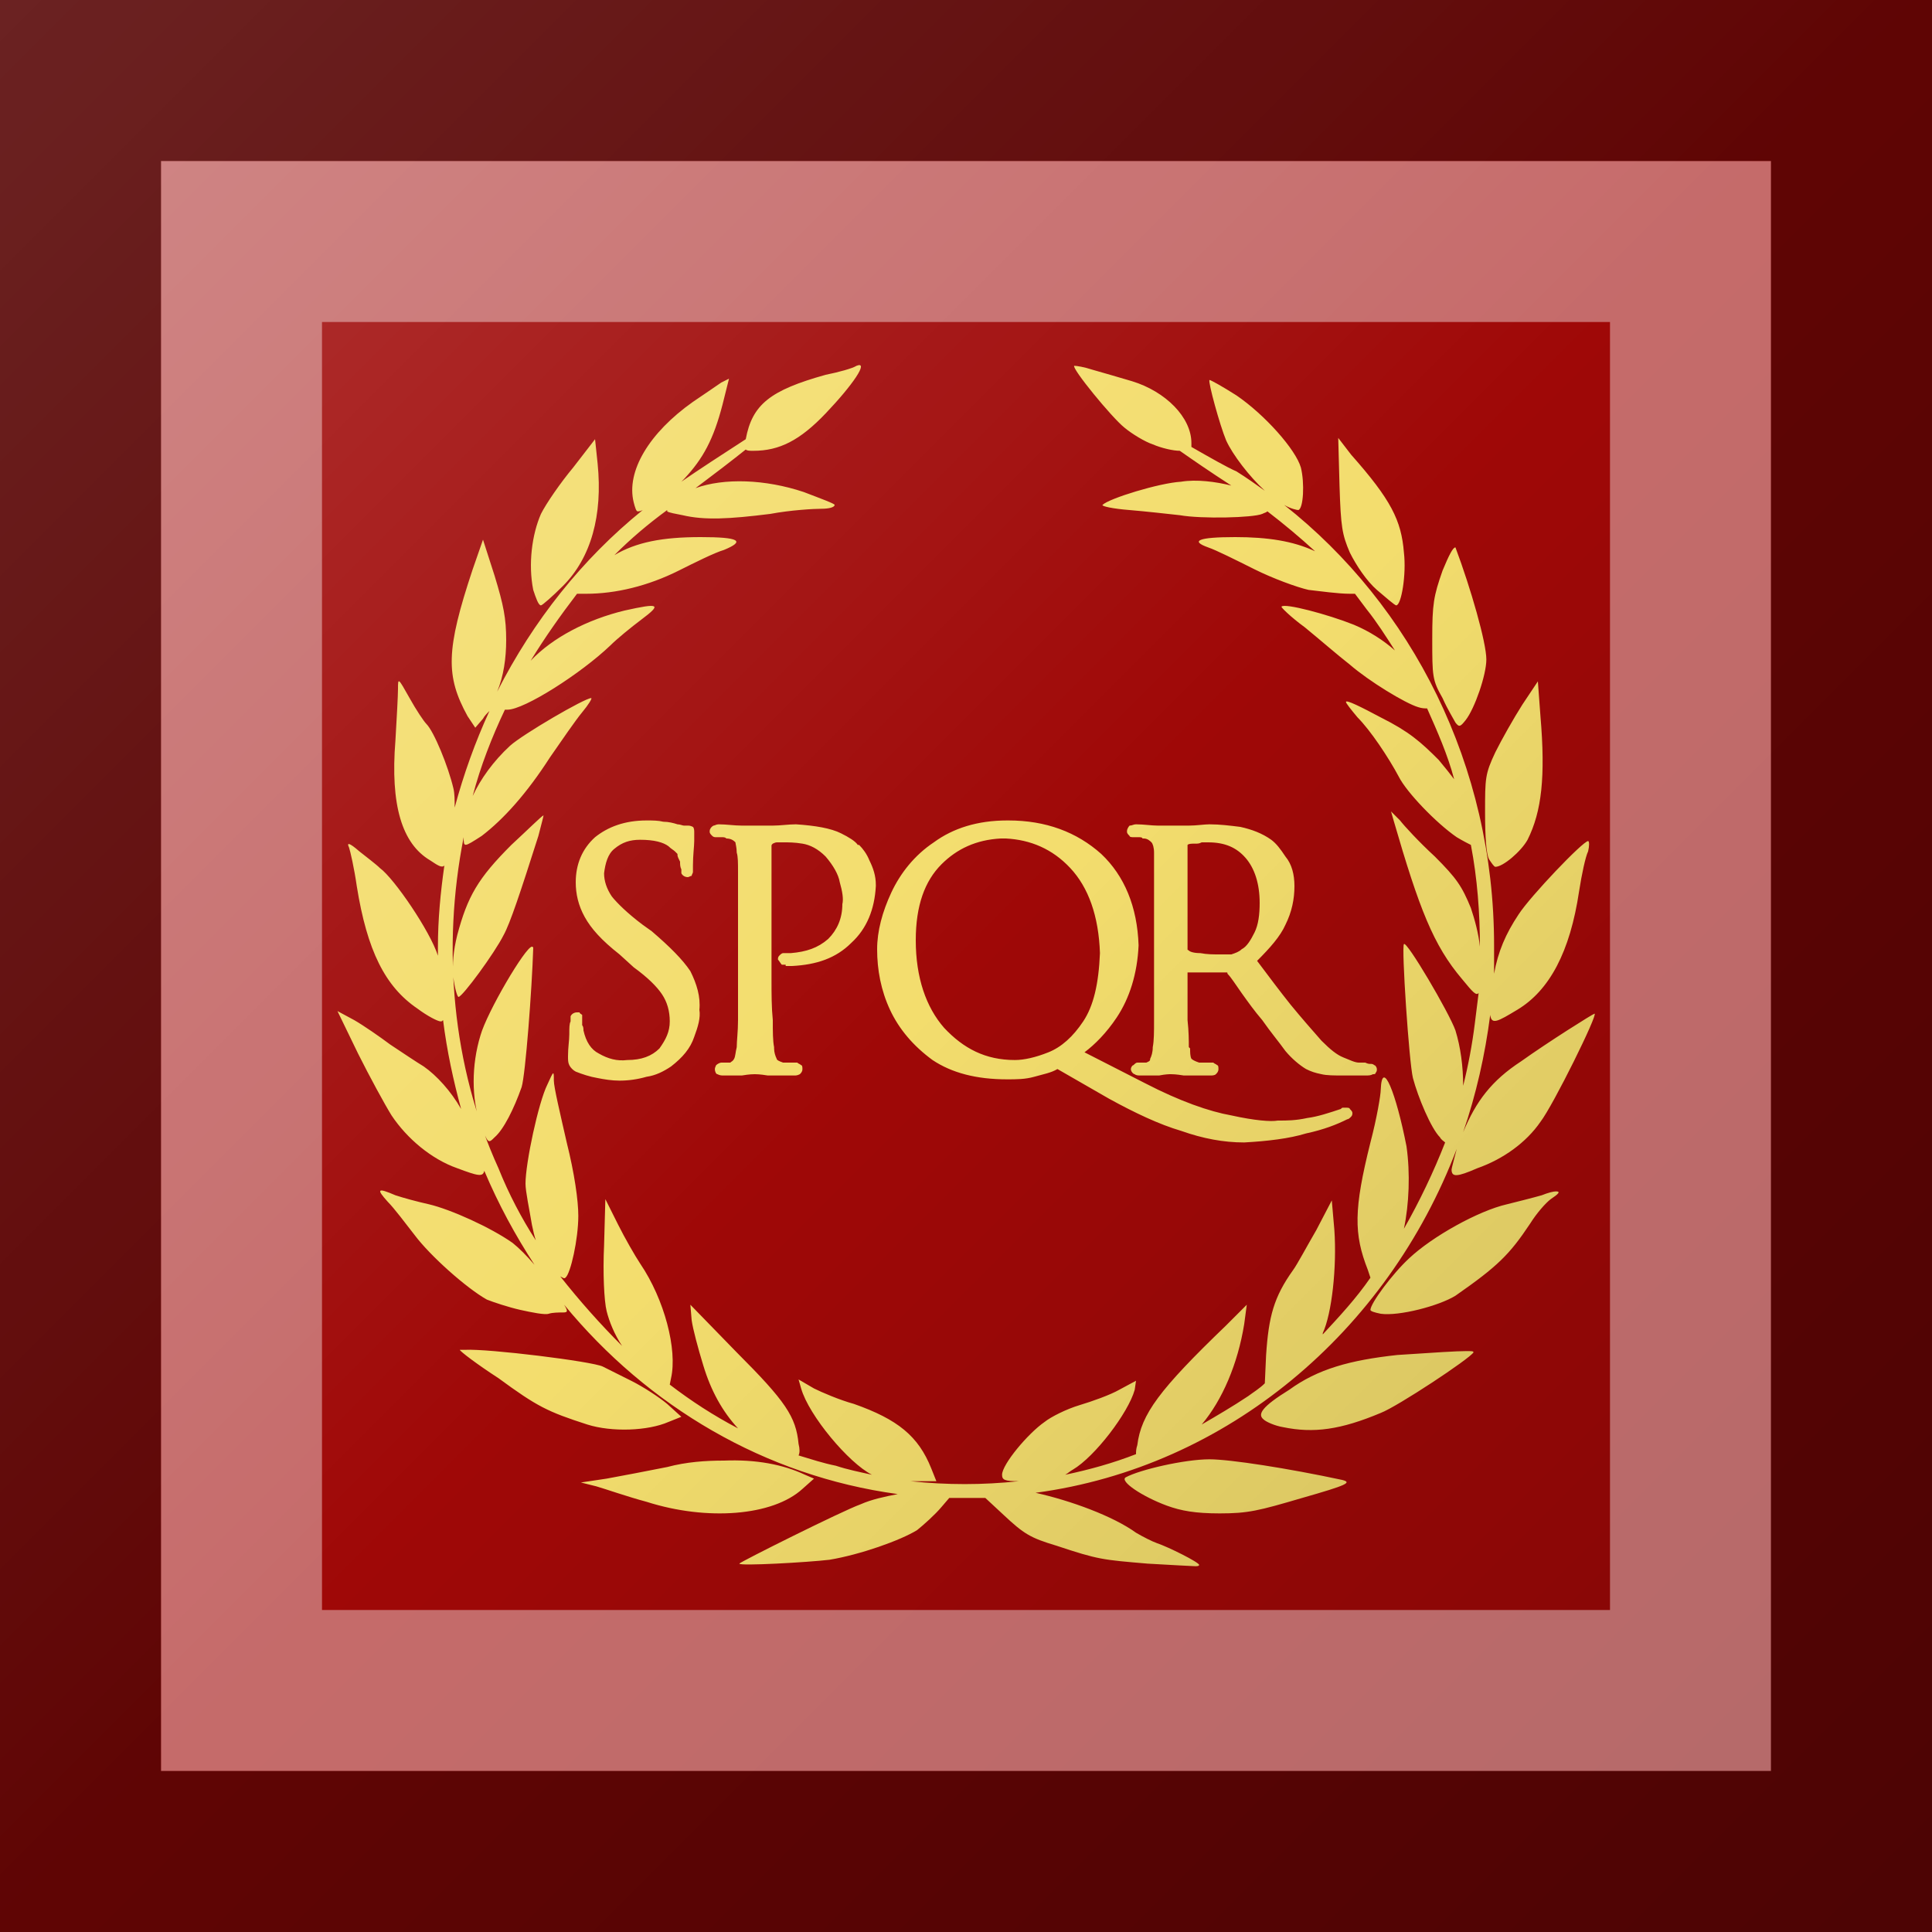 <?xml version="1.0"?>
<svg xmlns="http://www.w3.org/2000/svg" xmlns:xlink="http://www.w3.org/1999/xlink" version="1.1" width="360" height="360" viewBox="0 0 360 360">
<!-- Generated by Kreative Vexillo v1.0 -->
<style>
.gold{fill:rgb(243,221,109);}
.red{fill:rgb(159,8,7);}
</style>
<defs>
<path id="spqr" d="M 0.584 0.034 C 0.584 0.034 0.584 0.034 0.584 0.034 C 0.582 0.036 0.613 0.074 0.623 0.082 C 0.629 0.087 0.639 0.093 0.645 0.095 C 0.652 0.098 0.661 0.1 0.666 0.1 C 0.676 0.107 0.689 0.116 0.706 0.127 C 0.694 0.124 0.679 0.122 0.667 0.124 C 0.65 0.125 0.611 0.137 0.606 0.142 C 0.605 0.143 0.614 0.145 0.627 0.146 C 0.639 0.147 0.657 0.149 0.666 0.15 C 0.683 0.153 0.723 0.152 0.73 0.149 C 0.732 0.148 0.733 0.148 0.734 0.147 C 0.747 0.157 0.759 0.167 0.771 0.178 C 0.754 0.17 0.734 0.167 0.709 0.167 C 0.68 0.167 0.674 0.17 0.688 0.175 C 0.694 0.177 0.71 0.185 0.724 0.192 C 0.738 0.199 0.757 0.206 0.766 0.208 C 0.775 0.209 0.789 0.211 0.798 0.211 L 0.802 0.211 C 0.805 0.215 0.808 0.219 0.811 0.223 C 0.819 0.233 0.826 0.244 0.833 0.255 C 0.824 0.247 0.813 0.24 0.801 0.235 C 0.781 0.227 0.747 0.218 0.745 0.221 C 0.744 0.221 0.752 0.229 0.763 0.237 C 0.774 0.246 0.789 0.259 0.798 0.266 C 0.813 0.279 0.841 0.296 0.851 0.299 C 0.854 0.3 0.856 0.3 0.858 0.3 C 0.866 0.318 0.874 0.336 0.879 0.355 C 0.876 0.351 0.872 0.346 0.867 0.34 C 0.853 0.326 0.844 0.318 0.822 0.307 C 0.807 0.299 0.795 0.293 0.795 0.295 C 0.795 0.296 0.799 0.301 0.804 0.307 C 0.814 0.317 0.828 0.338 0.836 0.353 C 0.842 0.365 0.865 0.389 0.881 0.4 C 0.886 0.403 0.89 0.405 0.892 0.406 C 0.897 0.432 0.899 0.459 0.899 0.485 C 0.898 0.475 0.895 0.464 0.892 0.455 C 0.885 0.438 0.881 0.432 0.864 0.415 C 0.852 0.404 0.84 0.391 0.837 0.387 L 0.83 0.38 L 0.832 0.387 C 0.852 0.456 0.863 0.484 0.885 0.51 C 0.894 0.521 0.896 0.523 0.898 0.521 C 0.897 0.529 0.896 0.537 0.895 0.545 C 0.893 0.561 0.89 0.577 0.886 0.593 C 0.886 0.578 0.884 0.563 0.88 0.55 C 0.875 0.536 0.842 0.48 0.84 0.483 C 0.838 0.485 0.844 0.575 0.847 0.587 C 0.851 0.602 0.861 0.626 0.868 0.633 C 0.869 0.635 0.871 0.636 0.872 0.637 C 0.863 0.66 0.852 0.683 0.84 0.704 C 0.844 0.685 0.845 0.661 0.842 0.64 C 0.834 0.599 0.823 0.571 0.822 0.596 C 0.822 0.6 0.819 0.618 0.814 0.637 C 0.801 0.689 0.801 0.708 0.812 0.736 L 0.814 0.742 C 0.803 0.758 0.79 0.772 0.777 0.786 C 0.777 0.785 0.777 0.785 0.777 0.785 C 0.784 0.77 0.788 0.734 0.786 0.705 L 0.784 0.682 L 0.772 0.705 C 0.765 0.717 0.757 0.732 0.754 0.736 C 0.739 0.757 0.735 0.772 0.733 0.802 L 0.732 0.824 C 0.728 0.828 0.723 0.831 0.719 0.834 C 0.707 0.842 0.695 0.849 0.683 0.856 C 0.699 0.837 0.711 0.809 0.716 0.778 L 0.718 0.763 L 0.702 0.779 C 0.65 0.829 0.636 0.848 0.633 0.872 C 0.632 0.875 0.632 0.877 0.632 0.879 C 0.614 0.886 0.596 0.891 0.577 0.895 C 0.579 0.894 0.581 0.892 0.583 0.891 C 0.6 0.881 0.626 0.847 0.631 0.829 L 0.632 0.822 L 0.619 0.829 C 0.612 0.833 0.598 0.838 0.588 0.841 S 0.566 0.85 0.561 0.854 C 0.548 0.863 0.528 0.887 0.528 0.895 C 0.528 0.899 0.53 0.9 0.541 0.9 C 0.513 0.903 0.485 0.903 0.457 0.9 C 0.458 0.9 0.458 0.9 0.459 0.9 L 0.477 0.9 L 0.473 0.89 C 0.463 0.865 0.447 0.852 0.413 0.84 C 0.402 0.837 0.388 0.831 0.382 0.828 L 0.37 0.821 L 0.372 0.828 C 0.378 0.849 0.409 0.886 0.427 0.895 C 0.418 0.893 0.408 0.891 0.399 0.888 C 0.389 0.886 0.38 0.883 0.37 0.88 C 0.371 0.878 0.371 0.875 0.37 0.871 C 0.368 0.85 0.36 0.838 0.322 0.8 L 0.286 0.763 L 0.287 0.775 C 0.288 0.782 0.292 0.797 0.296 0.81 C 0.302 0.83 0.311 0.846 0.323 0.859 C 0.304 0.849 0.287 0.838 0.27 0.825 L 0.271 0.82 C 0.276 0.798 0.266 0.759 0.247 0.731 C 0.243 0.725 0.235 0.711 0.23 0.701 L 0.22 0.681 L 0.219 0.717 C 0.218 0.738 0.219 0.76 0.221 0.768 C 0.223 0.776 0.227 0.786 0.233 0.795 C 0.216 0.778 0.2 0.76 0.185 0.741 C 0.187 0.742 0.188 0.743 0.189 0.742 C 0.193 0.739 0.199 0.712 0.199 0.694 C 0.199 0.682 0.196 0.661 0.19 0.637 C 0.185 0.615 0.18 0.594 0.18 0.589 C 0.18 0.581 0.18 0.581 0.175 0.592 C 0.168 0.606 0.158 0.653 0.158 0.669 C 0.158 0.675 0.161 0.689 0.163 0.701 C 0.164 0.706 0.165 0.71 0.166 0.713 C 0.155 0.696 0.145 0.677 0.137 0.657 C 0.101 0.578 0.093 0.486 0.11 0.4 C 0.11 0.408 0.11 0.408 0.124 0.399 C 0.141 0.386 0.159 0.366 0.177 0.338 C 0.186 0.325 0.197 0.309 0.202 0.303 S 0.21 0.292 0.209 0.292 C 0.204 0.292 0.156 0.32 0.146 0.329 C 0.133 0.341 0.123 0.355 0.117 0.368 C 0.123 0.345 0.132 0.322 0.142 0.301 C 0.142 0.301 0.143 0.301 0.144 0.301 C 0.157 0.301 0.201 0.273 0.224 0.251 C 0.229 0.246 0.24 0.237 0.248 0.231 C 0.264 0.219 0.262 0.218 0.235 0.224 C 0.206 0.231 0.179 0.245 0.162 0.263 C 0.173 0.245 0.185 0.228 0.198 0.211 H 0.205 C 0.228 0.211 0.253 0.205 0.277 0.193 C 0.289 0.187 0.305 0.179 0.312 0.177 C 0.329 0.17 0.324 0.167 0.294 0.167 C 0.264 0.167 0.244 0.171 0.227 0.181 C 0.24 0.168 0.253 0.157 0.268 0.146 C 0.268 0.146 0.268 0.146 0.268 0.147 C 0.269 0.148 0.275 0.149 0.28 0.15 C 0.297 0.154 0.316 0.153 0.348 0.149 C 0.364 0.146 0.382 0.145 0.388 0.145 C 0.393 0.145 0.398 0.144 0.398 0.142 C 0.398 0.141 0.387 0.137 0.374 0.132 C 0.344 0.122 0.312 0.121 0.29 0.129 C 0.306 0.117 0.319 0.107 0.329 0.099 C 0.33 0.1 0.332 0.1 0.335 0.1 C 0.355 0.1 0.371 0.092 0.391 0.071 C 0.412 0.049 0.425 0.03 0.415 0.034 C 0.412 0.036 0.401 0.039 0.391 0.041 C 0.348 0.053 0.334 0.064 0.329 0.091 C 0.329 0.091 0.329 0.091 0.329 0.091 C 0.312 0.102 0.292 0.115 0.279 0.124 C 0.28 0.123 0.28 0.123 0.281 0.122 C 0.296 0.106 0.304 0.091 0.311 0.064 L 0.316 0.044 L 0.31 0.047 C 0.307 0.049 0.297 0.056 0.288 0.062 C 0.254 0.086 0.236 0.116 0.242 0.14 C 0.243 0.144 0.244 0.147 0.245 0.147 C 0.246 0.147 0.247 0.147 0.249 0.146 C 0.202 0.184 0.164 0.232 0.136 0.287 C 0.141 0.275 0.143 0.261 0.143 0.247 C 0.143 0.23 0.141 0.22 0.134 0.197 L 0.125 0.169 L 0.117 0.192 C 0.096 0.255 0.096 0.275 0.113 0.306 L 0.119 0.315 L 0.125 0.308 C 0.126 0.306 0.128 0.304 0.13 0.302 C 0.119 0.326 0.11 0.351 0.103 0.377 C 0.103 0.371 0.103 0.366 0.102 0.362 C 0.098 0.345 0.087 0.318 0.081 0.312 C 0.079 0.31 0.073 0.301 0.068 0.292 C 0.059 0.276 0.059 0.276 0.059 0.285 C 0.059 0.29 0.058 0.308 0.057 0.325 C 0.053 0.375 0.062 0.405 0.084 0.418 C 0.09 0.422 0.093 0.424 0.095 0.422 C 0.092 0.443 0.09 0.464 0.09 0.485 C 0.09 0.487 0.09 0.49 0.09 0.492 C 0.084 0.473 0.056 0.432 0.045 0.424 C 0.042 0.421 0.034 0.415 0.029 0.411 C 0.021 0.404 0.019 0.404 0.021 0.408 C 0.022 0.411 0.025 0.424 0.027 0.438 C 0.035 0.488 0.049 0.516 0.074 0.533 C 0.082 0.539 0.09 0.543 0.092 0.543 C 0.093 0.543 0.093 0.543 0.094 0.542 C 0.097 0.566 0.102 0.589 0.108 0.611 C 0.1 0.597 0.089 0.585 0.079 0.578 C 0.074 0.575 0.062 0.567 0.053 0.561 C 0.045 0.555 0.032 0.546 0.025 0.542 L 0.012 0.535 L 0.028 0.568 C 0.037 0.586 0.049 0.608 0.054 0.616 C 0.066 0.634 0.085 0.65 0.105 0.657 C 0.121 0.663 0.125 0.664 0.126 0.659 C 0.137 0.685 0.15 0.709 0.165 0.732 C 0.159 0.725 0.153 0.719 0.148 0.715 C 0.131 0.703 0.1 0.689 0.083 0.685 C 0.074 0.683 0.063 0.68 0.057 0.678 C 0.043 0.672 0.042 0.673 0.051 0.683 C 0.056 0.688 0.065 0.7 0.072 0.709 C 0.084 0.725 0.112 0.75 0.128 0.759 C 0.133 0.761 0.145 0.765 0.154 0.767 C 0.163 0.769 0.173 0.771 0.176 0.77 C 0.179 0.769 0.184 0.769 0.187 0.769 C 0.191 0.769 0.191 0.768 0.188 0.763 C 0.253 0.842 0.344 0.896 0.447 0.91 C 0.437 0.912 0.427 0.914 0.418 0.918 C 0.404 0.923 0.324 0.963 0.324 0.964 C 0.324 0.966 0.377 0.963 0.394 0.961 C 0.418 0.957 0.449 0.946 0.462 0.938 C 0.467 0.934 0.476 0.926 0.481 0.92 L 0.487 0.913 C 0.491 0.913 0.496 0.913 0.5 0.913 C 0.505 0.913 0.51 0.913 0.515 0.913 L 0.529 0.926 C 0.545 0.941 0.55 0.944 0.57 0.95 C 0.603 0.961 0.606 0.961 0.641 0.964 C 0.659 0.965 0.676 0.966 0.678 0.966 C 0.679 0.966 0.681 0.966 0.681 0.965 C 0.681 0.963 0.657 0.951 0.648 0.948 C 0.645 0.947 0.637 0.943 0.632 0.94 C 0.614 0.927 0.581 0.915 0.554 0.909 C 0.703 0.889 0.827 0.784 0.881 0.642 C 0.879 0.65 0.877 0.657 0.877 0.658 C 0.877 0.664 0.881 0.664 0.897 0.657 C 0.917 0.65 0.935 0.637 0.946 0.621 C 0.956 0.608 0.991 0.537 0.988 0.537 C 0.987 0.537 0.952 0.559 0.931 0.574 C 0.908 0.589 0.896 0.605 0.886 0.629 C 0.896 0.6 0.903 0.569 0.907 0.538 C 0.908 0.546 0.913 0.543 0.928 0.534 C 0.953 0.519 0.969 0.489 0.976 0.442 C 0.978 0.429 0.981 0.415 0.983 0.411 C 0.984 0.407 0.984 0.403 0.983 0.403 C 0.979 0.403 0.938 0.446 0.929 0.46 C 0.919 0.475 0.913 0.489 0.91 0.506 C 0.91 0.499 0.91 0.492 0.91 0.484 C 0.91 0.344 0.846 0.22 0.747 0.142 C 0.752 0.145 0.757 0.146 0.758 0.146 C 0.762 0.145 0.763 0.125 0.76 0.113 C 0.756 0.099 0.732 0.072 0.71 0.057 C 0.699 0.05 0.69 0.045 0.689 0.045 C 0.688 0.047 0.697 0.08 0.702 0.092 C 0.707 0.103 0.72 0.12 0.732 0.131 C 0.725 0.126 0.718 0.121 0.71 0.116 C 0.703 0.113 0.689 0.105 0.675 0.097 C 0.675 0.096 0.675 0.095 0.675 0.094 C 0.675 0.074 0.655 0.054 0.629 0.046 C 0.619 0.043 0.605 0.039 0.598 0.037 C 0.592 0.035 0.586 0.034 0.584 0.034 L 0.584 0.034 Z M 0.789 0.09 L 0.79 0.127 C 0.791 0.159 0.792 0.165 0.798 0.179 C 0.803 0.189 0.811 0.201 0.819 0.208 C 0.826 0.214 0.833 0.22 0.834 0.22 C 0.838 0.22 0.842 0.196 0.84 0.179 C 0.838 0.154 0.83 0.138 0.799 0.103 L 0.789 0.09 Z M 0.212 0.091 L 0.195 0.113 C 0.185 0.125 0.174 0.141 0.17 0.149 C 0.163 0.165 0.16 0.188 0.164 0.208 C 0.166 0.214 0.168 0.22 0.17 0.22 C 0.171 0.22 0.179 0.213 0.187 0.205 C 0.209 0.183 0.218 0.15 0.214 0.11 L 0.212 0.091 L 0.212 0.091 Z M 0.88 0.175 C 0.878 0.175 0.875 0.181 0.87 0.193 C 0.863 0.213 0.862 0.219 0.862 0.246 C 0.862 0.275 0.862 0.278 0.87 0.292 C 0.874 0.301 0.879 0.309 0.88 0.311 C 0.883 0.315 0.884 0.314 0.888 0.309 C 0.895 0.3 0.904 0.274 0.904 0.262 C 0.904 0.249 0.892 0.207 0.88 0.175 C 0.88 0.175 0.88 0.175 0.88 0.175 Z M 0.944 0.279 L 0.932 0.297 C 0.925 0.308 0.916 0.324 0.911 0.334 C 0.903 0.351 0.903 0.354 0.903 0.381 C 0.903 0.4 0.904 0.413 0.906 0.417 C 0.908 0.42 0.91 0.423 0.911 0.423 C 0.917 0.423 0.931 0.411 0.936 0.402 C 0.947 0.38 0.95 0.353 0.946 0.306 L 0.944 0.279 L 0.944 0.279 Z M 0.172 0.383 C 0.17 0.384 0.16 0.394 0.147 0.406 C 0.121 0.432 0.113 0.446 0.105 0.476 C 0.102 0.488 0.101 0.499 0.102 0.509 C 0.103 0.517 0.105 0.524 0.106 0.524 C 0.109 0.524 0.134 0.49 0.141 0.476 C 0.146 0.467 0.154 0.443 0.168 0.399 C 0.17 0.391 0.172 0.384 0.172 0.383 C 0.172 0.383 0.172 0.383 0.172 0.383 L 0.172 0.383 Z M 0.252 0.387 C 0.235 0.387 0.222 0.392 0.212 0.4 C 0.202 0.409 0.197 0.421 0.197 0.435 C 0.197 0.444 0.199 0.453 0.204 0.462 C 0.209 0.471 0.217 0.48 0.231 0.491 L 0.242 0.501 C 0.242 0.501 0.242 0.501 0.242 0.501 C 0.253 0.509 0.26 0.516 0.264 0.522 C 0.268 0.528 0.27 0.535 0.27 0.543 C 0.27 0.543 0.27 0.543 0.27 0.543 C 0.27 0.551 0.267 0.557 0.262 0.564 C 0.256 0.57 0.248 0.573 0.237 0.573 C 0.229 0.574 0.222 0.572 0.215 0.568 C 0.209 0.565 0.205 0.559 0.203 0.55 C 0.203 0.549 0.203 0.547 0.202 0.546 C 0.202 0.544 0.202 0.543 0.202 0.542 C 0.202 0.54 0.202 0.539 0.202 0.538 C 0.201 0.537 0.2 0.537 0.2 0.536 C 0.199 0.536 0.198 0.536 0.198 0.536 C 0.196 0.536 0.194 0.537 0.193 0.539 C 0.193 0.54 0.193 0.541 0.193 0.543 C 0.193 0.543 0.193 0.543 0.193 0.543 C 0.192 0.545 0.192 0.548 0.192 0.553 C 0.192 0.558 0.191 0.563 0.191 0.57 C 0.191 0.573 0.191 0.575 0.192 0.577 C 0.193 0.579 0.195 0.581 0.197 0.582 C 0.202 0.584 0.208 0.586 0.214 0.587 C 0.219 0.588 0.225 0.589 0.231 0.589 C 0.238 0.589 0.245 0.588 0.252 0.586 C 0.259 0.585 0.265 0.582 0.271 0.578 C 0.271 0.578 0.271 0.578 0.271 0.578 C 0.28 0.571 0.286 0.564 0.289 0.555 C 0.292 0.547 0.294 0.54 0.293 0.534 C 0.293 0.534 0.293 0.534 0.293 0.534 S 0.293 0.534 0.293 0.534 C 0.294 0.524 0.291 0.514 0.286 0.504 C 0.28 0.495 0.27 0.485 0.256 0.473 L 0.249 0.468 C 0.237 0.459 0.229 0.451 0.225 0.446 C 0.221 0.44 0.219 0.434 0.219 0.428 C 0.22 0.42 0.222 0.413 0.227 0.409 C 0.233 0.404 0.239 0.402 0.247 0.402 C 0.258 0.402 0.265 0.404 0.269 0.407 C 0.271 0.409 0.273 0.41 0.274 0.411 C 0.275 0.412 0.276 0.413 0.276 0.413 C 0.276 0.413 0.276 0.413 0.276 0.414 C 0.276 0.415 0.277 0.417 0.278 0.419 C 0.278 0.421 0.278 0.423 0.279 0.425 C 0.279 0.426 0.279 0.427 0.279 0.428 C 0.28 0.43 0.282 0.431 0.284 0.431 C 0.285 0.431 0.286 0.43 0.287 0.43 C 0.287 0.429 0.288 0.428 0.288 0.427 C 0.288 0.426 0.288 0.424 0.288 0.422 C 0.288 0.414 0.289 0.407 0.289 0.403 C 0.289 0.399 0.289 0.397 0.289 0.396 C 0.289 0.396 0.289 0.396 0.289 0.396 C 0.289 0.395 0.289 0.393 0.288 0.392 C 0.286 0.391 0.285 0.391 0.284 0.391 C 0.283 0.391 0.282 0.391 0.281 0.391 C 0.28 0.391 0.278 0.39 0.276 0.39 C 0.273 0.389 0.269 0.388 0.265 0.388 C 0.261 0.387 0.257 0.387 0.252 0.387 L 0.252 0.387 Z M 0.532 0.387 C 0.509 0.387 0.49 0.393 0.475 0.404 C 0.46 0.414 0.449 0.428 0.442 0.443 C 0.435 0.458 0.431 0.473 0.431 0.487 C 0.431 0.503 0.434 0.519 0.441 0.534 C 0.448 0.549 0.459 0.562 0.474 0.573 C 0.489 0.583 0.508 0.588 0.532 0.588 C 0.532 0.588 0.532 0.588 0.532 0.588 C 0.539 0.588 0.546 0.588 0.553 0.586 C 0.56 0.584 0.566 0.583 0.571 0.58 L 0.611 0.603 C 0.631 0.614 0.65 0.623 0.667 0.628 C 0.684 0.634 0.7 0.637 0.716 0.637 C 0.716 0.637 0.716 0.637 0.716 0.637 C 0.734 0.636 0.751 0.634 0.764 0.63 C 0.778 0.627 0.788 0.623 0.796 0.619 C 0.796 0.619 0.796 0.619 0.796 0.619 C 0.797 0.619 0.798 0.618 0.799 0.617 C 0.799 0.617 0.799 0.617 0.799 0.617 C 0.8 0.616 0.8 0.615 0.8 0.614 C 0.8 0.613 0.799 0.612 0.798 0.611 C 0.798 0.61 0.796 0.61 0.795 0.61 C 0.795 0.61 0.795 0.61 0.795 0.61 C 0.794 0.61 0.794 0.61 0.793 0.61 C 0.792 0.61 0.792 0.61 0.791 0.611 C 0.791 0.611 0.791 0.611 0.791 0.611 C 0.782 0.614 0.773 0.617 0.765 0.618 C 0.756 0.62 0.749 0.62 0.743 0.62 C 0.743 0.62 0.742 0.62 0.742 0.62 C 0.737 0.621 0.724 0.62 0.706 0.616 C 0.689 0.613 0.666 0.605 0.639 0.591 L 0.592 0.567 C 0.6 0.561 0.609 0.552 0.617 0.54 C 0.627 0.525 0.633 0.506 0.634 0.484 C 0.634 0.484 0.634 0.484 0.634 0.484 C 0.633 0.454 0.623 0.43 0.605 0.413 C 0.586 0.396 0.562 0.387 0.533 0.387 C 0.532 0.387 0.532 0.387 0.532 0.387 Z M 0.308 0.39 C 0.306 0.39 0.305 0.391 0.304 0.391 C 0.302 0.392 0.301 0.394 0.301 0.395 C 0.301 0.395 0.301 0.396 0.301 0.396 C 0.301 0.397 0.302 0.398 0.303 0.399 C 0.304 0.4 0.305 0.4 0.306 0.4 C 0.307 0.4 0.309 0.4 0.31 0.4 C 0.312 0.4 0.313 0.4 0.314 0.401 C 0.314 0.401 0.314 0.401 0.314 0.401 C 0.318 0.401 0.32 0.403 0.321 0.404 C 0.321 0.405 0.322 0.408 0.322 0.412 C 0.322 0.412 0.322 0.412 0.322 0.412 C 0.323 0.415 0.323 0.42 0.323 0.427 C 0.323 0.434 0.323 0.447 0.323 0.466 V 0.51 C 0.323 0.522 0.323 0.532 0.323 0.542 C 0.323 0.551 0.322 0.558 0.322 0.563 C 0.321 0.567 0.321 0.57 0.32 0.572 C 0.319 0.574 0.318 0.574 0.317 0.575 C 0.316 0.575 0.315 0.575 0.313 0.575 C 0.312 0.575 0.311 0.575 0.31 0.575 C 0.31 0.575 0.31 0.575 0.31 0.575 C 0.309 0.575 0.307 0.576 0.306 0.577 C 0.306 0.577 0.305 0.579 0.305 0.58 C 0.305 0.582 0.306 0.584 0.307 0.584 C 0.309 0.585 0.31 0.585 0.312 0.585 C 0.316 0.585 0.321 0.585 0.326 0.585 C 0.332 0.584 0.335 0.584 0.336 0.584 C 0.336 0.584 0.336 0.584 0.336 0.584 C 0.337 0.584 0.34 0.584 0.346 0.585 C 0.352 0.585 0.359 0.585 0.367 0.585 C 0.368 0.585 0.369 0.585 0.371 0.584 C 0.372 0.583 0.373 0.582 0.373 0.58 C 0.373 0.58 0.373 0.58 0.373 0.58 C 0.373 0.58 0.373 0.58 0.373 0.58 C 0.373 0.579 0.373 0.577 0.372 0.577 C 0.371 0.576 0.37 0.576 0.369 0.575 C 0.369 0.575 0.368 0.575 0.368 0.575 C 0.367 0.575 0.366 0.575 0.364 0.575 C 0.361 0.575 0.36 0.575 0.358 0.575 C 0.355 0.574 0.353 0.573 0.353 0.572 C 0.352 0.57 0.351 0.567 0.351 0.564 C 0.351 0.564 0.351 0.563 0.351 0.563 C 0.35 0.558 0.35 0.551 0.35 0.542 C 0.349 0.532 0.349 0.522 0.349 0.51 V 0.407 C 0.349 0.406 0.349 0.406 0.35 0.405 C 0.35 0.405 0.352 0.404 0.353 0.404 C 0.355 0.404 0.357 0.404 0.359 0.404 C 0.359 0.404 0.359 0.404 0.359 0.404 C 0.362 0.404 0.367 0.404 0.373 0.405 C 0.379 0.406 0.385 0.409 0.391 0.415 C 0.397 0.422 0.401 0.429 0.402 0.435 C 0.404 0.442 0.405 0.448 0.404 0.452 C 0.404 0.452 0.404 0.452 0.404 0.452 C 0.404 0.463 0.4 0.472 0.393 0.479 C 0.385 0.486 0.376 0.489 0.364 0.49 C 0.361 0.49 0.36 0.49 0.358 0.49 C 0.357 0.49 0.356 0.491 0.355 0.492 S 0.354 0.494 0.354 0.495 C 0.354 0.495 0.354 0.495 0.354 0.495 C 0.355 0.496 0.356 0.498 0.357 0.499 C 0.358 0.499 0.359 0.499 0.36 0.499 C 0.36 0.499 0.36 0.499 0.36 0.499 C 0.36 0.499 0.36 0.5 0.36 0.5 C 0.361 0.5 0.362 0.5 0.363 0.5 C 0.364 0.5 0.365 0.5 0.365 0.5 C 0.384 0.499 0.399 0.494 0.411 0.482 C 0.423 0.471 0.429 0.456 0.43 0.438 C 0.43 0.437 0.43 0.437 0.43 0.437 C 0.43 0.43 0.428 0.424 0.425 0.418 C 0.423 0.413 0.42 0.409 0.417 0.406 C 0.416 0.406 0.416 0.406 0.416 0.406 L 0.416 0.406 C 0.414 0.403 0.409 0.4 0.403 0.397 C 0.395 0.393 0.383 0.391 0.368 0.39 C 0.368 0.39 0.368 0.39 0.368 0.39 C 0.362 0.39 0.356 0.391 0.35 0.391 C 0.344 0.391 0.339 0.391 0.336 0.391 C 0.335 0.391 0.332 0.391 0.326 0.391 C 0.32 0.391 0.314 0.39 0.308 0.39 L 0.308 0.39 Z M 0.632 0.39 C 0.63 0.39 0.629 0.391 0.627 0.391 C 0.626 0.392 0.625 0.394 0.625 0.395 C 0.625 0.395 0.625 0.396 0.625 0.396 C 0.625 0.397 0.626 0.398 0.627 0.399 C 0.627 0.4 0.629 0.4 0.63 0.4 C 0.631 0.4 0.632 0.4 0.634 0.4 C 0.635 0.4 0.637 0.4 0.637 0.401 C 0.637 0.401 0.638 0.401 0.638 0.401 C 0.641 0.401 0.643 0.403 0.644 0.404 C 0.645 0.405 0.646 0.408 0.646 0.412 C 0.646 0.412 0.646 0.412 0.646 0.412 C 0.646 0.415 0.646 0.42 0.646 0.427 C 0.646 0.434 0.646 0.447 0.646 0.466 V 0.51 C 0.646 0.522 0.646 0.532 0.646 0.542 C 0.646 0.551 0.646 0.558 0.645 0.563 C 0.645 0.567 0.644 0.57 0.643 0.572 C 0.643 0.574 0.642 0.574 0.64 0.575 C 0.639 0.575 0.638 0.575 0.637 0.575 C 0.635 0.575 0.634 0.575 0.633 0.575 C 0.633 0.575 0.633 0.575 0.633 0.575 C 0.632 0.575 0.631 0.576 0.63 0.577 C 0.629 0.577 0.628 0.579 0.628 0.58 C 0.628 0.582 0.63 0.584 0.631 0.584 C 0.632 0.585 0.634 0.585 0.635 0.585 C 0.64 0.585 0.644 0.585 0.65 0.585 C 0.655 0.584 0.658 0.584 0.659 0.584 C 0.659 0.584 0.659 0.584 0.659 0.584 C 0.66 0.584 0.663 0.584 0.669 0.585 C 0.675 0.585 0.682 0.585 0.69 0.585 C 0.691 0.585 0.693 0.585 0.694 0.584 C 0.695 0.583 0.696 0.582 0.696 0.58 C 0.696 0.58 0.696 0.58 0.696 0.58 C 0.696 0.58 0.696 0.58 0.696 0.58 C 0.696 0.579 0.696 0.577 0.695 0.577 C 0.694 0.576 0.693 0.576 0.692 0.575 C 0.692 0.575 0.691 0.575 0.691 0.575 C 0.69 0.575 0.689 0.575 0.687 0.575 C 0.684 0.575 0.682 0.575 0.681 0.575 C 0.678 0.574 0.676 0.573 0.675 0.572 C 0.674 0.57 0.674 0.567 0.674 0.564 C 0.674 0.564 0.673 0.563 0.673 0.563 C 0.673 0.558 0.673 0.551 0.672 0.542 C 0.672 0.532 0.672 0.522 0.672 0.51 V 0.505 L 0.702 0.505 C 0.702 0.505 0.702 0.505 0.702 0.505 C 0.703 0.505 0.703 0.505 0.703 0.506 C 0.706 0.509 0.709 0.514 0.714 0.521 C 0.719 0.528 0.724 0.535 0.73 0.542 C 0.737 0.552 0.743 0.559 0.748 0.566 C 0.753 0.572 0.759 0.577 0.764 0.58 C 0.768 0.582 0.771 0.583 0.776 0.584 C 0.78 0.585 0.786 0.585 0.792 0.585 H 0.81 C 0.813 0.585 0.814 0.585 0.816 0.584 C 0.817 0.584 0.818 0.584 0.818 0.583 C 0.819 0.582 0.819 0.581 0.819 0.58 C 0.819 0.579 0.818 0.577 0.817 0.577 C 0.816 0.576 0.815 0.576 0.814 0.576 C 0.814 0.576 0.814 0.576 0.814 0.576 C 0.813 0.576 0.812 0.576 0.81 0.575 C 0.809 0.575 0.807 0.575 0.805 0.575 C 0.805 0.575 0.805 0.575 0.805 0.575 C 0.802 0.575 0.798 0.573 0.793 0.571 C 0.788 0.569 0.783 0.565 0.776 0.558 C 0.769 0.55 0.761 0.541 0.752 0.53 C 0.744 0.52 0.735 0.508 0.726 0.496 C 0.736 0.486 0.744 0.477 0.748 0.468 C 0.753 0.458 0.755 0.448 0.755 0.438 C 0.755 0.438 0.755 0.438 0.755 0.438 C 0.755 0.429 0.753 0.421 0.748 0.415 C 0.744 0.409 0.741 0.405 0.737 0.402 C 0.73 0.397 0.722 0.394 0.713 0.392 C 0.705 0.391 0.697 0.39 0.689 0.39 C 0.685 0.39 0.679 0.391 0.673 0.391 C 0.666 0.391 0.662 0.391 0.66 0.391 C 0.66 0.391 0.66 0.391 0.66 0.391 C 0.659 0.391 0.655 0.391 0.649 0.391 C 0.644 0.391 0.638 0.39 0.632 0.39 L 0.632 0.39 Z M 0.527 0.401 C 0.528 0.401 0.529 0.401 0.531 0.401 C 0.55 0.402 0.567 0.409 0.581 0.424 C 0.595 0.439 0.603 0.461 0.604 0.49 C 0.603 0.514 0.599 0.531 0.591 0.543 C 0.583 0.555 0.574 0.563 0.564 0.567 C 0.554 0.571 0.545 0.573 0.538 0.573 C 0.538 0.573 0.538 0.573 0.538 0.573 C 0.515 0.573 0.498 0.564 0.483 0.548 C 0.469 0.532 0.461 0.509 0.461 0.48 C 0.461 0.453 0.468 0.434 0.481 0.421 C 0.493 0.409 0.508 0.402 0.527 0.401 L 0.527 0.401 Z M 0.683 0.404 C 0.684 0.404 0.686 0.404 0.688 0.404 C 0.701 0.404 0.71 0.408 0.717 0.416 C 0.724 0.424 0.728 0.436 0.728 0.451 C 0.728 0.46 0.727 0.468 0.724 0.474 C 0.721 0.48 0.718 0.485 0.714 0.487 C 0.712 0.489 0.709 0.49 0.706 0.491 C 0.703 0.491 0.7 0.491 0.697 0.491 C 0.697 0.491 0.697 0.491 0.697 0.491 C 0.692 0.491 0.687 0.491 0.682 0.49 C 0.677 0.49 0.674 0.489 0.673 0.488 C 0.672 0.487 0.672 0.488 0.672 0.487 C 0.672 0.487 0.672 0.487 0.672 0.487 V 0.406 C 0.672 0.406 0.672 0.406 0.672 0.406 C 0.672 0.406 0.672 0.406 0.672 0.406 C 0.673 0.405 0.675 0.405 0.678 0.405 C 0.68 0.405 0.681 0.405 0.683 0.404 L 0.683 0.404 Z M 0.163 0.485 C 0.158 0.485 0.128 0.536 0.123 0.554 C 0.116 0.577 0.116 0.603 0.123 0.623 C 0.129 0.638 0.129 0.638 0.134 0.633 C 0.141 0.627 0.149 0.611 0.155 0.594 C 0.158 0.584 0.163 0.518 0.164 0.486 C 0.164 0.485 0.163 0.485 0.163 0.485 L 0.163 0.485 Z M 0.958 0.675 C 0.956 0.675 0.952 0.676 0.947 0.678 C 0.94 0.68 0.928 0.683 0.92 0.685 C 0.898 0.69 0.862 0.71 0.844 0.727 C 0.831 0.739 0.814 0.762 0.814 0.767 C 0.814 0.768 0.817 0.769 0.822 0.77 C 0.836 0.772 0.867 0.764 0.88 0.756 C 0.913 0.733 0.922 0.724 0.938 0.7 C 0.943 0.692 0.95 0.684 0.954 0.681 C 0.96 0.677 0.962 0.675 0.958 0.675 L 0.958 0.675 Z M 0.111 0.798 C 0.109 0.798 0.108 0.798 0.107 0.798 C 0.107 0.799 0.12 0.809 0.137 0.82 C 0.167 0.842 0.175 0.846 0.206 0.856 C 0.225 0.862 0.253 0.861 0.269 0.854 L 0.279 0.85 L 0.268 0.84 C 0.262 0.835 0.25 0.827 0.24 0.822 S 0.22 0.812 0.218 0.811 C 0.21 0.807 0.129 0.797 0.111 0.798 L 0.111 0.798 Z M 0.888 0.799 C 0.881 0.799 0.865 0.8 0.835 0.802 C 0.798 0.806 0.773 0.813 0.751 0.829 C 0.73 0.842 0.726 0.848 0.731 0.852 C 0.733 0.854 0.74 0.857 0.746 0.858 C 0.77 0.863 0.791 0.86 0.822 0.847 C 0.835 0.842 0.891 0.805 0.894 0.8 C 0.894 0.799 0.893 0.799 0.888 0.799 L 0.888 0.799 Z M 0.689 0.883 C 0.67 0.883 0.635 0.891 0.624 0.897 C 0.619 0.9 0.637 0.912 0.656 0.919 C 0.667 0.923 0.678 0.925 0.697 0.925 C 0.719 0.925 0.727 0.923 0.761 0.913 C 0.796 0.903 0.8 0.901 0.792 0.899 C 0.75 0.89 0.705 0.883 0.689 0.883 L 0.689 0.883 Z M 0.312 0.884 C 0.298 0.884 0.283 0.885 0.268 0.889 C 0.253 0.892 0.232 0.896 0.221 0.898 L 0.201 0.901 L 0.213 0.904 C 0.22 0.906 0.237 0.912 0.252 0.916 C 0.299 0.931 0.35 0.927 0.373 0.906 L 0.382 0.898 L 0.375 0.895 C 0.358 0.887 0.337 0.883 0.312 0.884 L 0.312 0.884 Z"/>
<linearGradient id="glaze" x1="0%" y1="0%" x2="100%" y2="100%">
<stop offset="0%" stop-color="rgb(255,255,255)" stop-opacity="0.2"/>
<stop offset="49.999%" stop-color="rgb(255,255,255)" stop-opacity="0.0"/>
<stop offset="50.001%" stop-color="rgb(0,0,0)" stop-opacity="0.0"/>
<stop offset="100%" stop-color="rgb(0,0,0)" stop-opacity="0.2"/>
</linearGradient>
</defs>
<g>
<rect x="0" y="0" width="360" height="360" class="red"/>
<use xlink:href="#spqr" transform="translate(60 60) scale(240 240) rotate(0)" class="gold"/>
</g>
<g>
<rect x="0" y="0" width="360" height="360" fill="url(#glaze)"/>
<path d="M 30 30 L 330 30 L 330 330 L 30 330 Z M 60 60 L 60 300 L 300 300 L 300 60 Z" fill="rgb(255,255,255)" opacity="0.4"/>
<path d="M 0 0 L 360 0 L 360 360 L 0 360 Z M 30 30 L 30 330 L 330 330 L 330 30 Z" fill="rgb(0,0,0)" opacity="0.4"/>
</g>
</svg>
